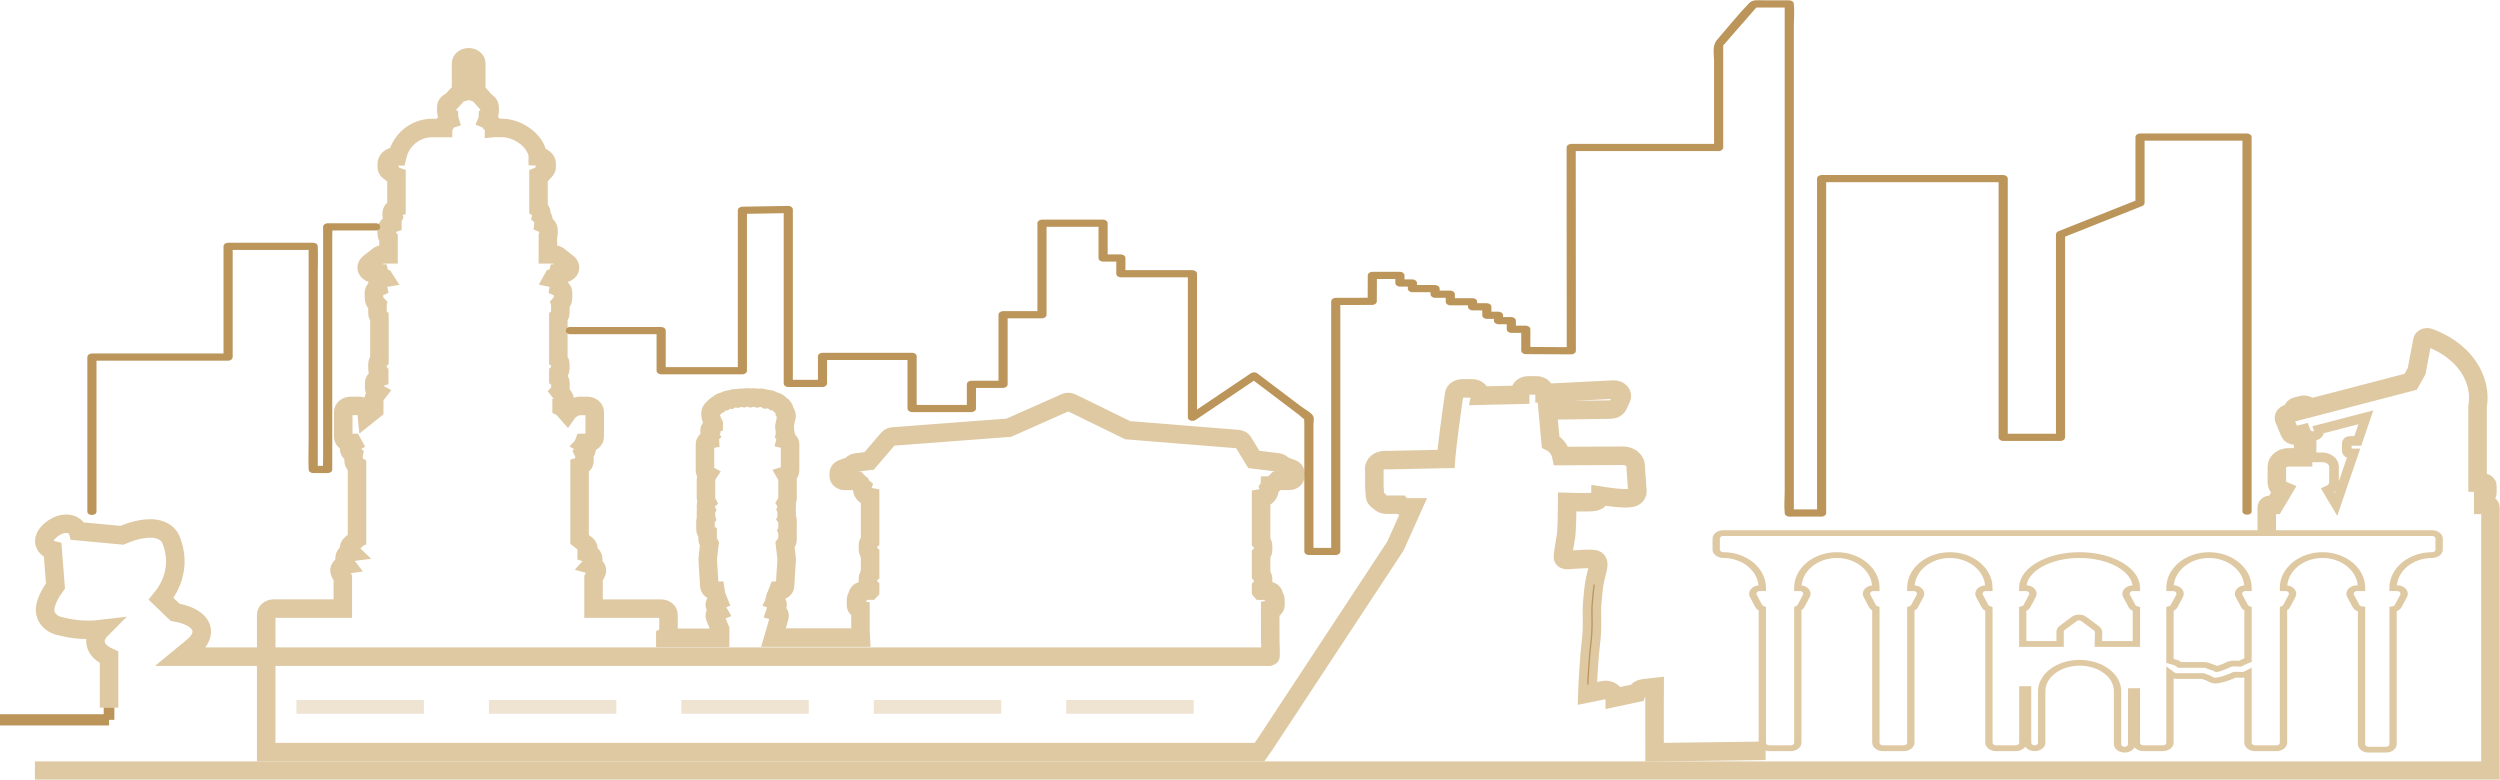 <?xml version="1.0" encoding="utf-8"?>
<svg viewBox="17.493 223.363 452.399 141.076" width="452.399" height="141.076" xmlns="http://www.w3.org/2000/svg">
  <line class="st5" x1="37.224" y1="353.626" x2="17.475" y2="353.626" style="fill: none; stroke: rgb(188, 149, 91); stroke-miterlimit: 10; stroke-width: 2.036px;" transform="matrix(1, 0, 0, 1, 2.842170943040401e-14, 0)"/>
  <path class="st6" d="M 427.683 319.971 L 427.683 316.834 L 427.683 315.181 C 427.683 314.928 427.948 314.719 428.269 314.719 L 429.092 314.719 L 430.632 312.126 C 429.963 311.842 429.508 311.279 429.508 310.639 L 429.508 307.817 C 429.508 306.883 430.466 306.127 431.649 306.127 L 434.258 306.127 L 434.258 302.181 C 434.187 302.106 434.127 302.022 434.088 301.931 L 434.072 301.888 L 433.09 302.141 C 432.991 302.169 432.888 302.181 432.785 302.181 C 432.362 302.181 431.986 301.966 431.855 301.65 L 430.838 299.226 C 430.668 298.823 430.949 298.382 431.459 298.248 L 432.437 297.995 L 432.421 297.948 C 432.33 297.735 432.354 297.507 432.477 297.31 C 432.599 297.114 432.821 296.964 433.09 296.895 L 434.103 296.632 C 434.21 296.604 434.321 296.589 434.436 296.589 C 434.891 296.589 435.299 296.82 435.437 297.164 L 435.457 297.21 L 453.729 292.449 L 454.802 290.528 L 455.859 284.951 C 455.918 284.635 456.271 284.395 456.674 284.395 C 456.789 284.395 456.9 284.413 457.007 284.451 C 457.553 284.645 458.084 284.86 458.594 285.104 C 461.706 286.575 464.049 288.884 465.193 291.609 C 465.917 293.336 466.135 295.12 465.834 296.904 L 465.834 310.698 L 466.867 310.698 C 467.275 310.698 467.608 310.957 467.608 311.282 L 467.608 312.573 C 467.608 312.826 467.342 313.035 467.022 313.035 L 466.855 313.035 L 466.855 314.722 L 467.58 314.722 C 467.9 314.722 468.166 314.932 468.166 315.185 L 468.166 351.42 L 468.166 362.824 L 23.809 362.824" style="fill: none; stroke: rgb(222, 201, 163); stroke-miterlimit: 10; stroke-width: 3.35px;" transform="matrix(1, 0, 0, 1, 2.842170943040401e-14, 0)"/>
  <path class="st6" d="M 336.987 359.222 L 316.918 359.484 L 316.918 358.628 L 316.902 357.044 L 316.902 350.952 C 316.906 349.867 316.914 348.783 316.918 347.699 C 316.273 347.777 315.628 347.846 314.971 347.915 C 314.943 347.918 314.907 347.921 314.876 347.924 C 314.282 347.984 313.815 348.318 313.66 348.755 L 309.698 349.602 L 309.698 349.593 C 309.698 348.699 308.851 348.218 308.047 348.218 C 307.869 348.218 307.691 348.237 307.517 348.283 L 304.742 348.843 C 304.762 348.29 304.782 347.759 304.809 347.243 C 304.916 344.953 305.059 343.019 305.185 341.516 C 305.34 339.757 305.447 339.417 305.526 338.039 C 305.7 335.052 305.423 334.587 305.657 332.059 C 305.779 330.75 305.854 329.906 305.973 329.138 C 306.021 328.819 306.08 328.519 306.147 328.197 C 306.571 326.251 307.066 325.214 306.373 324.704 C 306.04 324.461 305.273 324.483 303.753 324.542 C 301.492 324.632 300.871 324.864 300.479 324.529 C 300.241 324.326 300.273 324.086 300.534 322.47 C 300.744 321.155 300.827 320.711 300.879 320.327 C 300.918 320.055 300.986 319.571 301.045 317.503 C 301.069 316.647 301.092 315.528 301.1 314.207 C 302.379 314.247 303.511 314.254 304.449 314.247 C 305.66 314.238 306.393 314.204 306.804 313.788 C 307.042 313.551 307.097 313.269 307.101 313.06 C 307.469 313.119 310.787 313.672 312.358 313.497 C 312.968 313.429 313.249 313.26 313.403 313.129 C 313.672 312.901 313.815 312.595 313.795 312.279 L 313.771 311.948 C 313.676 310.614 313.589 309.28 313.49 307.949 C 313.589 306.546 312.334 305.918 311.46 305.843 C 311.404 305.837 311.349 305.834 311.297 305.834 C 311.293 305.834 311.293 305.834 300.024 305.89 C 299.853 305.084 299.378 303.99 298.092 303.343 L 297.573 297.639 L 308.942 297.479 C 309.552 297.47 310.078 297.176 310.288 296.726 L 310.901 295.417 C 311.072 295.048 311 294.642 310.704 294.327 C 310.43 294.036 309.991 293.861 309.528 293.861 C 309.5 293.861 309.468 293.861 309.437 293.864 L 297.003 294.483 L 297.003 294.258 C 297.003 293.624 296.346 293.105 295.543 293.105 L 294.042 293.105 C 293.239 293.105 292.582 293.624 292.582 294.258 L 292.582 294.805 L 285.346 294.97 C 285.405 294.652 285.298 294.333 285.041 294.08 C 284.76 293.805 284.348 293.646 283.901 293.646 L 282.096 293.646 C 281.348 293.646 280.726 294.086 280.643 294.667 C 280.643 294.667 280.453 295.995 280.2 297.795 L 280.144 298.213 C 280.077 298.698 280.006 299.213 279.939 299.738 L 279.796 300.813 C 279.658 301.869 279.523 302.934 279.416 303.896 L 279.369 304.3 C 279.297 304.965 279.23 305.565 279.19 306.062 C 279.179 306.19 279.167 306.305 279.159 306.415 L 277.837 306.44 C 277.647 306.443 277.453 306.446 277.247 306.449 L 276.277 306.471 C 276.075 306.474 275.865 306.477 275.715 306.483 L 274.892 306.496 L 271.535 306.568 C 271.175 306.577 270.818 306.583 270.438 306.587 L 270.221 306.593 C 269.884 306.599 269.548 306.605 269.184 306.612 L 268.503 306.627 L 268.396 306.624 C 268.333 306.621 268.265 306.618 268.202 306.618 C 268.083 306.618 267.96 306.624 267.846 306.64 C 267.406 306.686 267.018 306.843 266.71 307.086 C 266.341 307.386 266.147 307.802 266.159 308.236 C 266.159 308.336 266.171 308.436 266.187 308.555 C 266.187 308.57 266.191 308.586 266.191 308.614 C 266.191 308.68 266.191 308.742 266.191 308.814 L 266.191 311.304 C 266.195 311.439 266.231 312.113 266.306 313.123 C 266.33 313.426 266.508 313.719 266.797 313.922 C 266.88 313.979 266.967 314.029 267.07 314.069 C 267.315 314.447 267.814 314.694 268.364 314.694 L 270.917 314.694 C 271.187 314.991 271.626 315.178 272.109 315.178 L 273.146 315.178 L 270.007 322.18 L 250.773 351.402 L 246.399 358.05 L 245.409 359.468 L 242.951 359.468 L 65.665 359.468 L 65.665 351.402 L 65.665 342.191 L 65.665 335.443 L 65.665 334.583 C 65.665 333.98 66.283 333.496 67.043 333.496 L 79.528 333.496 L 79.528 327.935 L 79.033 327.029 C 78.855 326.688 78.894 326.304 79.151 326.001 C 79.357 325.751 79.686 325.585 80.054 325.532 C 79.923 325.364 79.844 325.17 79.844 324.967 L 79.844 324.336 C 79.844 323.83 80.292 323.386 80.921 323.273 L 80.992 323.264 C 80.905 323.18 80.834 323.092 80.782 322.995 C 80.561 322.595 80.66 322.136 81.032 321.817 L 82.069 320.94 C 82.077 320.93 82.085 320.924 82.097 320.918 L 82.097 310.932 L 82.097 307.674 C 81.728 307.477 81.479 307.149 81.479 306.771 L 81.479 306.624 L 81.479 305.799 C 81.479 305.752 81.491 305.705 81.499 305.662 L 81.19 305.418 L 81.067 305.321 C 80.672 305.009 80.557 304.543 80.77 304.134 C 80.869 303.956 81.02 303.803 81.206 303.687 C 81.17 303.634 81.139 303.575 81.115 303.512 L 80.984 303.512 C 80.22 303.512 79.607 303.025 79.607 302.425 L 79.607 301.528 L 79.607 301.11 L 79.607 299.804 L 79.607 297.898 C 79.607 297.301 80.22 296.814 80.984 296.814 L 82.437 296.814 C 83.193 296.814 83.815 297.301 83.815 297.898 C 83.834 298.132 83.85 298.363 83.874 298.598 C 84.139 298.385 84.404 298.179 84.673 297.967 C 84.852 297.823 85.034 297.682 85.212 297.535 L 85.212 296.139 C 85.03 295.817 85.057 295.445 85.295 295.142 L 85.794 294.486 C 85.441 294.289 85.212 293.967 85.212 293.602 L 85.212 292.671 C 85.212 292.202 85.584 291.809 86.11 291.655 L 86.11 290.806 C 85.916 290.618 85.798 290.384 85.798 290.121 L 85.798 289.228 C 85.798 288.947 85.936 288.694 86.154 288.5 L 86.154 280.774 C 85.936 280.577 85.798 280.324 85.798 280.042 L 85.798 279.305 L 85.798 278.562 C 85.798 278.54 85.802 278.524 85.806 278.502 L 85.449 278.112 C 85.295 277.937 85.208 277.721 85.196 277.505 C 85.172 277.421 85.16 277.334 85.16 277.243 L 85.16 276.321 C 85.16 275.912 85.449 275.559 85.877 275.372 C 85.873 275.353 85.865 275.334 85.861 275.312 L 85.806 274.865 C 85.766 274.556 85.893 274.25 86.154 274.025 C 86.348 273.853 86.609 273.738 86.89 273.691 C 86.866 273.656 86.839 273.619 86.823 273.581 C 86.49 273.431 86.249 273.172 86.166 272.869 L 85.228 272.869 C 84.666 272.869 84.167 272.603 83.953 272.194 C 83.949 272.188 83.945 272.179 83.941 272.172 C 83.743 271.776 83.866 271.313 84.25 271.007 L 84.67 270.676 L 85.893 269.713 C 86.154 269.507 86.498 269.392 86.866 269.392 L 87.797 269.392 L 87.797 266.445 C 87.591 266.221 87.464 265.946 87.464 265.649 L 87.464 265.03 C 87.464 264.474 87.888 263.996 88.497 263.787 C 88.497 263.771 88.489 263.755 88.489 263.74 L 88.489 263.243 C 88.489 263.109 88.525 262.981 88.584 262.859 C 88.45 262.687 88.371 262.484 88.371 262.265 L 88.371 261.99 C 88.371 261.518 88.727 261.115 89.238 260.928 L 89.238 255.317 C 88.834 255.185 88.513 254.936 88.339 254.62 C 87.824 254.429 87.468 254.023 87.468 253.548 C 87.468 253.458 87.484 253.37 87.504 253.283 C 87.484 253.192 87.468 253.095 87.468 252.998 C 87.468 252.258 88.232 251.652 89.174 251.652 L 89.392 251.652 C 89.404 251.605 89.412 251.561 89.42 251.524 L 89.435 251.468 C 89.99 249.002 92.341 246.522 95.769 246.522 C 96.414 246.522 97.051 246.522 97.693 246.522 C 97.697 246.291 97.792 246.081 97.942 245.906 C 97.982 245.491 98.314 245.138 98.781 244.981 C 98.75 244.888 98.73 244.791 98.73 244.694 L 98.73 244.394 C 98.441 244.194 98.255 243.91 98.255 243.582 L 98.255 242.738 C 98.255 242.273 98.619 241.879 99.138 241.723 L 100.246 240.517 C 100.416 240.326 100.658 240.198 100.923 240.126 L 100.923 234.824 C 100.923 234.225 101.54 233.734 102.304 233.734 C 103.064 233.734 103.682 234.225 103.682 234.824 L 103.682 240.151 C 103.923 240.233 104.133 240.358 104.287 240.526 L 105.392 241.788 C 105.811 241.976 106.096 242.326 106.096 242.735 L 106.096 243.579 C 106.096 243.832 105.982 244.066 105.8 244.247 L 105.8 244.691 C 105.8 244.807 105.768 244.919 105.724 245.025 C 106.065 245.169 106.322 245.419 106.413 245.722 C 106.69 245.919 106.872 246.203 106.872 246.522 C 106.908 246.519 106.936 246.519 106.975 246.519 C 107.264 246.509 107.549 246.5 107.834 246.5 C 108.353 246.5 108.792 246.525 109.196 246.587 C 109.255 246.597 109.319 246.606 109.378 246.619 C 109.394 246.622 109.449 246.628 109.465 246.631 C 110.601 246.847 111.71 247.356 112.675 248.112 C 112.988 248.356 113.265 248.615 113.503 248.881 C 113.926 249.343 114.267 249.862 114.5 250.405 C 114.666 250.783 114.813 251.196 114.813 251.661 C 115.711 251.696 116.424 252.283 116.424 252.998 C 116.424 253.098 116.412 253.195 116.388 253.283 C 116.408 253.37 116.424 253.458 116.424 253.548 C 116.424 253.942 116.179 254.292 115.803 254.507 C 115.656 254.848 115.343 255.126 114.94 255.279 L 114.94 261.084 C 115.268 261.3 115.478 261.622 115.478 261.984 L 115.478 262.259 C 115.478 262.328 115.47 262.39 115.454 262.456 C 115.7 262.662 115.85 262.937 115.85 263.237 L 115.85 263.734 C 115.85 263.768 115.842 263.799 115.838 263.834 C 116.377 264.062 116.749 264.508 116.749 265.027 L 116.749 265.646 C 116.749 265.811 116.709 265.974 116.634 266.124 L 116.634 269.389 L 117.623 269.389 C 117.988 269.389 118.34 269.504 118.597 269.71 L 120.236 271.004 C 120.632 271.316 120.747 271.785 120.537 272.191 C 120.323 272.597 119.82 272.866 119.262 272.866 L 118.439 272.866 C 118.344 273.21 118.047 273.494 117.651 273.631 C 117.639 273.656 117.623 273.675 117.608 273.7 C 118.197 273.825 118.637 274.241 118.637 274.75 L 118.637 275.272 C 118.637 275.297 118.633 275.325 118.629 275.35 C 119.076 275.531 119.381 275.893 119.381 276.318 L 119.381 277.24 C 119.381 277.327 119.377 277.409 119.353 277.49 C 119.345 277.702 119.262 277.909 119.108 278.096 L 118.862 278.368 C 118.878 278.427 118.89 278.493 118.89 278.562 L 118.89 279.305 L 118.89 280.042 C 118.89 280.324 118.748 280.577 118.53 280.774 L 118.53 288.5 C 118.748 288.694 118.89 288.947 118.89 289.228 L 118.89 290.121 C 118.89 290.403 118.748 290.656 118.53 290.846 L 118.53 291.921 C 118.767 292.118 118.91 292.38 118.91 292.671 L 118.91 293.602 C 118.91 293.799 118.843 293.98 118.72 294.139 L 119.492 295.142 C 119.749 295.483 119.753 295.898 119.508 296.239 C 119.409 296.379 119.278 296.492 119.116 296.582 L 119.116 297.061 C 119.223 297.117 119.31 297.185 119.389 297.27 C 119.638 297.551 119.88 297.838 120.129 298.12 C 120.291 297.888 120.644 297.46 121.309 297.135 C 121.677 296.957 122.025 296.867 122.286 296.817 L 123.735 296.817 C 124.495 296.817 125.113 297.304 125.113 297.901 L 125.113 301.531 L 125.113 302.428 C 125.113 303.028 124.495 303.515 123.735 303.515 L 123.185 303.515 C 123.161 303.581 123.134 303.64 123.09 303.693 C 123.288 303.809 123.454 303.965 123.553 304.159 C 123.763 304.562 123.652 305.031 123.256 305.343 L 123.157 305.418 C 123.213 305.537 123.252 305.668 123.252 305.802 L 123.252 306.774 C 123.252 307.236 122.888 307.624 122.377 307.783 L 122.377 320.971 L 123.569 321.911 C 123.965 322.224 124.08 322.689 123.87 323.095 C 123.814 323.198 123.743 323.292 123.66 323.373 L 123.66 323.392 L 123.973 323.492 C 124.491 323.658 124.832 324.058 124.832 324.501 L 124.832 324.942 C 124.832 325.173 124.729 325.395 124.57 325.57 C 124.859 325.648 125.117 325.795 125.287 326.004 C 125.544 326.307 125.588 326.695 125.406 327.032 L 124.899 327.966 L 124.899 333.502 L 137.087 333.502 C 137.847 333.502 138.465 333.987 138.465 334.59 L 138.465 337.686 C 138.465 338.051 138.239 338.373 137.891 338.57 L 137.891 338.776 L 147.806 338.776 L 147.806 337.236 L 146.888 335.061 C 146.769 334.796 146.829 334.499 147.035 334.277 C 147.141 334.165 147.276 334.074 147.426 334.015 L 146.932 333.152 C 146.773 332.884 146.805 332.568 147.011 332.321 C 147.122 332.184 147.288 332.078 147.47 332.009 L 147.102 331.084 C 147.098 331.069 147.098 331.053 147.094 331.044 C 147.082 331.006 147.07 330.965 147.066 330.931 C 147.062 330.928 147.058 330.894 147.058 330.894 C 147.058 330.89 147.058 330.884 147.058 330.881 L 146.963 330.256 C 146.369 330.256 145.887 329.891 145.855 329.428 L 145.558 324.576 C 145.554 324.539 145.558 324.495 145.562 324.458 L 145.859 321.855 C 145.863 321.836 145.871 321.817 145.875 321.799 L 145.625 321.305 C 145.578 321.202 145.55 321.093 145.55 320.983 L 145.55 319.871 C 145.309 319.712 145.158 319.471 145.158 319.206 L 145.158 317.628 C 145.158 317.478 145.202 317.343 145.285 317.222 C 145.257 317.14 145.245 317.059 145.245 316.975 L 145.245 315.963 C 145.245 315.85 145.269 315.744 145.313 315.647 C 145.265 315.547 145.245 315.441 145.245 315.335 L 145.245 314.766 C 145.245 314.585 145.309 314.416 145.435 314.275 C 145.309 314.029 145.245 313.766 145.245 313.488 L 145.245 310.229 C 145.245 309.88 145.352 309.548 145.538 309.261 C 145.253 309.105 145.067 308.845 145.067 308.545 L 145.067 303.725 C 145.067 303.315 145.427 302.972 145.91 302.878 C 145.898 302.725 145.93 302.566 146.025 302.425 C 145.855 302.181 145.847 301.9 145.989 301.65 C 145.843 301.394 145.851 301.103 146.033 300.86 L 146.302 300.494 C 146.389 300.375 146.508 300.282 146.647 300.21 L 146.647 300.113 C 145.681 298.248 146.164 297.66 146.326 297.464 C 146.421 297.351 146.532 297.257 146.658 297.182 C 146.829 296.901 147.11 296.679 147.454 296.561 C 147.502 296.492 147.565 296.429 147.632 296.364 C 147.89 296.139 148.23 296.004 148.614 295.983 C 148.871 295.786 149.216 295.655 149.651 295.655 C 149.671 295.655 149.687 295.655 149.706 295.658 C 149.948 295.523 150.245 295.433 150.593 295.433 C 150.696 295.433 150.807 295.442 150.934 295.461 C 151.135 295.383 151.373 295.336 151.638 295.336 C 151.789 295.336 151.935 295.348 152.085 295.383 C 152.268 295.317 152.481 295.283 152.703 295.283 C 152.881 295.283 153.099 295.305 153.32 295.383 C 153.491 295.333 153.677 295.298 153.887 295.298 C 154.049 295.298 154.282 295.32 154.528 295.411 C 154.69 295.367 154.872 295.336 155.078 295.336 C 155.363 295.336 155.727 295.392 156.103 295.605 C 156.194 295.595 156.281 295.592 156.372 295.592 C 156.756 295.592 157.184 295.701 157.512 295.973 C 157.952 296.011 158.419 296.211 158.692 296.639 C 158.831 296.704 158.957 296.786 159.068 296.886 C 159.329 297.123 159.472 297.442 159.488 297.842 C 159.535 297.888 159.583 297.935 159.622 297.988 C 159.773 298.176 159.971 298.563 159.721 299.101 L 159.452 300.432 L 159.452 300.66 C 159.5 300.763 159.535 300.869 159.535 300.975 L 159.535 301.597 C 159.701 301.825 159.717 302.1 159.595 302.341 C 159.701 302.512 159.733 302.706 159.686 302.894 C 160.137 303.003 160.465 303.328 160.465 303.722 L 160.465 308.542 C 160.465 308.908 160.173 309.223 159.765 309.352 C 159.919 309.62 160.006 309.917 160.006 310.226 L 160.006 313.485 C 160.006 313.813 159.911 314.116 159.745 314.391 C 159.812 314.503 159.856 314.632 159.856 314.763 L 159.856 315.278 C 159.856 315.391 159.828 315.5 159.781 315.6 C 159.82 315.697 159.844 315.797 159.844 315.897 L 159.844 316.731 C 159.844 316.809 159.828 316.89 159.804 316.965 C 159.935 317.109 160.006 317.284 160.006 317.472 L 160.006 319.049 C 160.006 319.165 159.979 319.277 159.931 319.377 C 159.979 319.481 160.006 319.593 160.006 319.705 L 160.006 321.08 C 160.006 321.239 159.951 321.399 159.844 321.536 L 159.551 321.914 L 159.844 324.458 C 159.852 324.495 159.852 324.539 159.848 324.576 L 159.547 329.428 C 159.519 329.891 159.036 330.256 158.447 330.256 L 158.284 330.256 L 158.011 330.972 C 158.007 330.997 157.995 331.025 157.987 331.053 C 157.984 331.065 157.984 331.075 157.98 331.087 L 157.972 331.1 C 157.972 331.103 157.611 332.021 157.611 332.021 C 157.754 332.078 157.885 332.159 157.98 332.265 C 158.189 332.481 158.261 332.759 158.17 333.021 L 157.841 333.974 C 158.027 334.027 158.201 334.118 158.328 334.24 C 158.538 334.446 158.613 334.715 158.542 334.974 L 157.904 337.239 L 157.465 338.739 L 173.267 338.739 L 173.204 337.42 L 173.204 333.715 C 172.737 333.615 172.392 333.281 172.392 332.881 L 172.392 331.865 C 172.392 331.64 172.507 331.44 172.681 331.284 L 172.681 331.112 C 172.681 330.634 173.172 330.244 173.782 330.244 L 174.842 330.244 C 174.874 330.203 174.906 330.166 174.949 330.128 L 174.949 329.675 C 174.704 329.469 174.553 329.197 174.553 328.897 L 174.553 328.038 C 174.553 327.738 174.704 327.463 174.949 327.26 L 174.949 323.617 C 174.704 323.411 174.553 323.139 174.553 322.839 L 174.553 321.98 C 174.553 321.68 174.704 321.405 174.949 321.202 L 174.949 313.31 C 174.846 313.291 174.751 313.269 174.656 313.235 C 174.462 313.163 174.284 313.069 174.122 312.948 C 173.809 312.707 173.603 312.401 173.536 312.07 C 173.532 312.054 173.528 312.035 173.528 312.02 C 173.504 311.882 173.504 311.745 173.528 311.61 C 173.528 311.601 173.532 311.592 173.532 311.582 C 173.544 311.535 173.56 311.485 173.572 311.442 C 173.56 311.432 173.54 311.426 173.528 311.417 C 173.52 311.417 173.512 311.41 173.504 311.407 C 173.322 311.279 173.2 311.111 173.152 310.923 C 173.144 310.917 173.132 310.911 173.124 310.904 L 172.606 310.386 L 170.369 310.386 C 169.76 310.386 169.269 309.998 169.269 309.517 L 169.269 308.983 C 169.269 308.642 169.522 308.336 169.914 308.196 L 170.318 308.052 L 171.545 307.608 C 171.684 307.324 172.008 307.105 172.412 307.055 L 174.767 306.771 L 175.195 306.274 L 178.239 302.728 C 178.421 302.512 178.718 302.375 179.046 302.35 L 179.648 302.306 L 200.05 300.763 L 205.591 298.301 L 208.121 297.176 L 209.692 296.479 L 210.274 296.22 C 210.441 296.145 210.627 296.111 210.813 296.111 C 211.011 296.111 211.216 296.151 211.391 296.239 L 215.147 298.076 L 221.56 301.21 L 241.554 302.822 C 241.934 302.853 242.27 303.04 242.437 303.312 L 244.38 306.505 L 248.758 307.036 C 249.162 307.083 249.483 307.302 249.621 307.589 L 251.26 308.177 C 251.656 308.317 251.905 308.627 251.905 308.964 L 251.905 309.498 C 251.905 309.98 251.41 310.367 250.801 310.367 L 248.564 310.367 L 248.042 310.886 C 247.844 311.082 247.551 311.198 247.238 311.207 C 247.23 311.342 247.187 311.467 247.107 311.582 C 247.143 311.67 247.163 311.745 247.179 311.829 C 247.21 311.97 247.21 312.142 247.171 312.307 C 247.107 312.629 246.902 312.935 246.601 313.173 C 246.431 313.298 246.252 313.394 246.055 313.46 C 245.94 313.497 245.825 313.532 245.702 313.551 L 245.702 321.349 C 245.92 321.549 246.058 321.808 246.058 322.096 L 246.058 322.945 C 246.058 323.23 245.92 323.489 245.702 323.692 L 245.702 327.335 C 245.92 327.541 246.058 327.797 246.058 328.082 L 246.058 328.932 C 246.058 329.219 245.92 329.475 245.702 329.681 L 245.702 330.15 C 245.734 330.178 245.766 330.216 245.793 330.256 L 246.913 330.256 C 247.523 330.256 248.018 330.641 248.018 331.122 L 248.018 331.29 C 248.188 331.443 248.299 331.643 248.299 331.868 L 248.299 332.871 C 248.299 333.312 247.887 333.671 247.353 333.73 L 247.353 335.839 C 247.353 335.924 247.357 338.229 247.357 338.258 C 247.357 338.261 247.361 338.701 247.361 338.701 C 247.361 339.36 247.361 339.485 247.361 339.501 C 247.361 340.313 247.487 342.179 247.361 342.191 C 247.361 342.191 247.361 342.191 247.333 342.191 C 247.286 342.191 247.23 342.191 247.183 342.191 C 247.092 342.191 247.005 342.191 246.91 342.191 C 246.779 342.191 246.644 342.191 246.514 342.191 C 246.347 342.191 246.173 342.191 246.007 342.191 C 245.797 342.191 245.583 342.191 245.374 342.191 C 245.124 342.191 244.883 342.191 244.633 342.191 C 244.348 342.191 244.059 342.191 243.778 342.191 C 243.454 342.191 243.133 342.191 242.813 342.191 C 242.46 342.191 242.096 342.191 241.74 342.191 C 241.348 342.191 240.956 342.191 240.564 342.191 C 240.137 342.191 239.713 342.191 239.286 342.191 C 238.822 342.191 238.363 342.191 237.904 342.191 C 237.413 342.191 236.922 342.191 236.428 342.191 C 235.905 342.191 235.379 342.191 234.852 342.191 C 234.298 342.191 233.744 342.191 233.19 342.191 C 232.6 342.191 232.014 342.191 231.432 342.191 C 230.819 342.191 230.205 342.191 229.587 342.191 C 228.946 342.191 228.305 342.191 227.66 342.191 C 226.987 342.191 226.318 342.191 225.645 342.191 C 224.944 342.191 224.248 342.191 223.547 342.191 C 222.823 342.191 222.098 342.191 221.374 342.191 C 220.626 342.191 219.873 342.191 219.121 342.191 C 218.346 342.191 217.574 342.191 216.794 342.191 C 215.998 342.191 215.203 342.191 214.403 342.191 C 213.58 342.191 212.756 342.191 211.933 342.191 C 211.09 342.191 210.247 342.191 209.399 342.191 C 208.533 342.191 207.67 342.191 206.803 342.191 C 205.912 342.191 205.029 342.191 204.143 342.191 C 203.236 342.191 202.326 342.191 201.419 342.191 C 200.493 342.191 199.567 342.191 198.64 342.191 C 197.694 342.191 196.752 342.191 195.81 342.191 C 194.848 342.191 193.886 342.191 192.921 342.191 C 191.943 342.191 190.961 342.191 189.983 342.191 C 188.99 342.191 187.992 342.191 186.999 342.191 C 185.985 342.191 184.976 342.191 183.967 342.191 C 182.937 342.191 181.916 342.191 180.887 342.191 C 179.85 342.191 178.813 342.191 177.772 342.191 C 176.719 342.191 175.67 342.191 174.621 342.191 C 173.556 342.191 172.491 342.191 171.426 342.191 C 170.354 342.191 169.277 342.191 168.2 342.191 C 167.116 342.191 166.031 342.191 164.942 342.191 C 163.85 342.191 162.749 342.191 161.657 342.191 C 160.556 342.191 159.448 342.191 158.348 342.191 C 157.235 342.191 156.123 342.191 155.007 342.191 C 153.887 342.191 152.766 342.191 151.642 342.191 C 150.518 342.191 149.386 342.191 148.262 342.191 C 147.133 342.191 145.997 342.191 144.865 342.191 C 143.729 342.191 142.585 342.191 141.449 342.191 C 140.313 342.191 139.165 342.191 138.025 342.191 C 136.885 342.191 135.733 342.191 134.589 342.191 C 133.445 342.191 132.293 342.191 131.145 342.191 C 130.001 342.191 128.846 342.191 127.698 342.191 C 126.55 342.191 125.394 342.191 124.246 342.191 C 123.094 342.191 121.942 342.191 120.794 342.191 C 119.642 342.191 118.49 342.191 117.338 342.191 C 116.19 342.191 115.039 342.191 113.891 342.191 C 112.747 342.191 111.595 342.191 110.447 342.191 C 109.307 342.191 108.155 342.191 107.011 342.191 C 105.875 342.191 104.731 342.191 103.591 342.191 C 102.455 342.191 101.311 342.191 100.179 342.191 C 99.047 342.191 97.914 342.191 96.782 342.191 C 95.658 342.191 94.526 342.191 93.402 342.191 C 92.286 342.191 91.165 342.191 90.045 342.191 C 88.933 342.191 87.82 342.191 86.704 342.191 C 85.604 342.191 84.499 342.191 83.395 342.191 C 82.302 342.191 81.206 342.191 80.113 342.191 C 79.029 342.191 77.944 342.191 76.86 342.191 C 75.783 342.191 74.714 342.191 73.637 342.191 C 72.577 342.191 71.512 342.191 70.451 342.191 C 69.398 342.191 68.349 342.191 67.3 342.191 C 66.754 342.191 66.211 342.191 65.665 342.191 C 65.17 342.191 64.679 342.191 64.185 342.191 C 63.159 342.191 62.138 342.191 61.113 342.191 C 60.107 342.191 59.098 342.191 58.089 342.191 C 57.428 342.191 56.763 342.191 56.102 342.191 C 55.769 342.191 55.441 342.191 55.108 342.191 C 54.134 342.191 53.153 342.191 52.175 342.191 C 51.949 342.191 51.72 342.191 51.494 342.191 C 51.494 342.191 50.849 342.191 50.204 342.191 C 51.328 341.263 52.456 340.338 52.456 340.338 C 53.117 339.795 53.829 338.995 53.976 338.011 C 54.095 337.217 53.814 336.464 53.157 335.839 C 52.123 334.849 50.544 334.415 49.182 334.165 L 46.645 331.731 C 47.338 330.894 47.9 330 48.311 329.075 C 48.375 328.944 48.43 328.81 48.478 328.691 C 48.585 328.432 48.672 328.182 48.751 327.929 C 49.459 325.704 49.368 323.377 48.493 321.193 C 48.493 321.186 48.49 321.18 48.49 321.171 C 48.323 320.715 48.054 320.315 47.702 319.996 C 47.555 319.859 47.385 319.727 47.183 319.602 C 46.51 319.196 45.663 318.987 44.67 318.987 C 44.397 318.987 44.108 319.002 43.815 319.034 C 42.726 319.149 41.626 319.421 40.466 319.865 C 40.137 319.987 39.832 320.115 39.571 320.227 L 36.563 319.949 L 35.201 319.821 L 31.591 319.487 C 31.484 319.081 31.207 318.724 30.795 318.478 C 30.427 318.259 29.972 318.14 29.485 318.14 C 29.354 318.14 29.22 318.15 29.089 318.165 C 28.602 318.221 28.143 318.371 27.644 318.634 C 27.003 318.974 26.441 319.431 26.025 319.959 C 25.966 320.04 25.911 320.112 25.855 320.199 C 25.796 320.296 25.744 320.38 25.693 320.483 C 25.634 320.615 25.582 320.746 25.562 320.849 C 25.519 321.008 25.499 321.171 25.507 321.327 C 25.511 321.471 25.535 321.611 25.594 321.793 C 25.685 322.046 25.835 322.271 26.045 322.455 C 26.109 322.52 26.176 322.564 26.231 322.595 C 26.469 322.752 26.734 322.867 27.027 322.936 L 27.534 329.397 C 27.067 330.019 26.698 330.606 26.413 331.187 C 25.911 332.206 24.866 334.33 26.683 335.877 C 27.181 336.308 27.819 336.595 28.587 336.727 C 30.17 337.136 31.821 337.342 33.491 337.342 C 34.279 337.342 35.07 337.298 35.846 337.205 C 35.625 337.427 35.423 337.667 35.245 337.939 C 34.663 338.826 34.615 339.776 35.106 340.607 C 35.565 341.394 36.4 341.935 37.232 342.307 C 37.232 345.344 37.232 348.38 37.232 351.417" style="fill: none; stroke: rgb(222, 201, 163); stroke-miterlimit: 10; stroke-width: 3.35px;" transform="matrix(1, 0, 0, 1, 2.842170943040401e-14, 0)"/>
  <g transform="matrix(0.396, 0, 0, 0.312, -0.642, 217.438)" style="">
    <g>
      <path class="st7" d="M306.4,212.82c13.84,0,27.68,0,41.52,0c-0.7-0.7-1.4-1.4-2.09-2.09c0,7.76,0,15.52,0,23.28 c0,1.13,0.96,2.09,2.09,2.09c12.37,0,24.75,0,37.12,0c1.13,0,2.09-0.96,2.09-2.09c0-31.02,0-62.04,0-93.06 c-0.7,0.7-1.4,1.4-2.09,2.09c6.99-0.15,13.98-0.29,20.97-0.44c-0.7-0.7-1.4-1.4-2.09-2.09c0,29.38,0,58.75,0,88.13 c0,4.24,0,8.49,0,12.73c0,1.13,0.96,2.09,2.09,2.09c5.21,0,10.43,0,15.64,0c1.13,0,2.09-0.96,2.09-2.09c0-5.23,0-10.46,0-15.69 c-0.7,0.7-1.4,1.4-2.09,2.09c13.65,0,27.29,0,40.94,0c-0.7-0.7-1.4-1.4-2.09-2.09c0,10.08,0,20.16,0,30.24 c0,1.13,0.96,2.09,2.09,2.09c9.04,0,18.07,0,27.11,0c1.13,0,2.09-0.96,2.09-2.09c0-4.68,0-9.35,0-14.03 c-0.7,0.7-1.4,1.4-2.09,2.09c4.82,0,9.65,0,14.47,0c1.13,0,2.09-0.96,2.09-2.09c0-13.45,0-26.91,0-40.36 c-0.7,0.7-1.4,1.4-2.09,2.09c5.93,0,11.86,0,17.78,0c1.13,0,2.09-0.96,2.09-2.09c0-17.69,0-35.38,0-53.08 c-0.7,0.7-1.4,1.4-2.09,2.09c9.31,0,18.62,0,27.92,0c-0.7-0.7-1.4-1.4-2.09-2.09c0,6.73,0,13.46,0,20.19 c0,1.13,0.96,2.09,2.09,2.09c2.71,0,5.41,0,8.12,0c-0.7-0.7-1.4-1.4-2.09-2.09c0,3.04,0,6.09,0,9.13c0,1.13,0.96,2.09,2.09,2.09 c10.9,0,21.8,0,32.71,0c-0.7-0.7-1.4-1.4-2.09-2.09c0,24.33,0,48.67,0,73c0,3.43,0,6.85,0,10.28c0,1.92,2.24,2.62,3.57,1.48 c9.38-8.02,18.76-16.04,28.14-24.06c-0.99,0-1.97,0-2.96,0c5.69,5.46,11.39,10.93,17.08,16.39c1.65,1.59,3.31,3.17,4.96,4.76 c0.57,0.55,1.98,2.5,2.8,2.68c0.61,0.14,0.01-1.81-0.37-0.77c-0.24,0.64,0,1.84,0,2.5c0,18.66,0,37.31,0,55.97 c0,6.27,0,12.55,0,18.82c0,1.13,0.96,2.09,2.09,2.09c4.09,0,8.18,0,12.27,0c1.13,0,2.09-0.96,2.09-2.09c0-16.38,0-32.76,0-49.14 c0-25.96,0-51.93,0-77.89c0-5.99,0-11.99,0-17.98c-0.7,0.7-1.4,1.4-2.09,2.09c5.56-0.01,11.11-0.03,16.67-0.04 c1.13,0,2.09-0.96,2.09-2.09c0.02-5.02,0.03-10.04,0.05-15.06c-0.7,0.7-1.4,1.4-2.09,2.09c4.2,0,8.4,0,12.6,0 c-0.7-0.7-1.4-1.4-2.09-2.09c0,1.47,0,2.95,0,4.42c0,1.13,0.96,2.09,2.09,2.09c1.9,0,3.8,0,5.71,0c-0.7-0.7-1.4-1.4-2.09-2.09 c0,1.09,0,2.18,0,3.26c0,1.13,0.96,2.09,2.09,2.09c3.45,0,6.91,0,10.36,0c-0.7-0.7-1.4-1.4-2.09-2.09c0,1.08,0,2.16,0,3.23 c0,1.13,0.96,2.09,2.09,2.09c2.32,0,4.63,0,6.95,0c-0.7-0.7-1.4-1.4-2.09-2.09c0,1.46,0,2.93,0,4.39c0,1.13,0.96,2.09,2.09,2.09 c3.4,0,6.79,0,10.19,0c-0.7-0.7-1.4-1.4-2.09-2.09c0,0.97,0,1.95,0,2.92c0,1.13,0.96,2.09,2.09,2.09c2.17,0,4.34,0,6.51,0 c-0.7-0.7-1.4-1.4-2.09-2.09c0,1.64,0,3.27,0,4.91c0,1.13,0.96,2.09,2.09,2.09c1.77,0,3.54,0,5.32,0c-0.7-0.7-1.4-1.4-2.09-2.09 c0,1.05,0,2.09,0,3.14c0,1.13,0.96,2.09,2.09,2.09c1.95,0,3.91,0,5.86,0c-0.7-0.7-1.4-1.4-2.09-2.09c0,1.66,0,3.32,0,4.98 c0,1.13,0.96,2.09,2.09,2.09c2.21,0,4.41,0,6.62,0c-0.7-0.7-1.4-1.4-2.09-2.09c0,4.11,0,8.22,0,12.34c0,1.14,0.96,2.09,2.09,2.09 c6.93,0.04,13.87,0.09,20.8,0.13c1.13,0.01,2.09-0.97,2.09-2.09c-0.02-39.3-0.04-78.6-0.06-117.9c-0.7,0.7-1.4,1.4-2.09,2.09 c19.6,0,39.2,0,58.8,0c2.86,0,5.73,0,8.59,0c1.13,0,2.09-0.96,2.09-2.09c0-12.11,0-24.22,0-36.33c0-6.71,0-13.42,0-20.13 c0-0.78,0.08-1.6,0-2.38c-0.12-1.2,0.46-0.95-0.27,0.04c1.36-1.85,2.61-3.79,3.91-5.69c4.07-5.91,8.13-11.82,12.2-17.73 c-0.6,0.35-1.21,0.69-1.81,1.04c5.38,0,10.77,0,16.15,0c-0.7-0.7-1.4-1.4-2.09-2.09c0,9.78,0,19.57,0,29.35 c0,23.5,0,46.99,0,70.49c0,28.43,0,56.86,0,85.29c0,24.58,0,49.17,0,73.75c0,8.11,0,16.21,0,24.32c0,3.8-0.34,7.77,0,11.56 c0.02,0.17,0,0.34,0,0.51c0,1.13,0.96,2.09,2.09,2.09c4.93,0,9.85,0,14.78,0c1.13,0,2.09-0.96,2.09-2.09c0-21.9,0-43.81,0-65.71 c0-34.75,0-69.51,0-104.26c0-7.99,0-15.99,0-23.98c-0.7,0.7-1.4,1.4-2.09,2.09c24.21,0,48.42,0,72.62,0c3.45,0,6.9,0,10.35,0 c-0.7-0.7-1.4-1.4-2.09-2.09c0,16.85,0,33.71,0,50.56c0,27,0,54.01,0,81.01c0,6.17,0,12.33,0,18.5c0,1.13,0.96,2.09,2.09,2.09 c8.73,0,17.47,0,26.2,0c1.13,0,2.09-0.96,2.09-2.09c0-34.34,0-68.67,0-103.01c0-4.89,0-9.78,0-14.68 c-0.35,0.6-0.69,1.21-1.04,1.81c12.11-6.1,24.22-12.21,36.33-18.31c0.65-0.33,1.04-1.11,1.04-1.81c0-12.72,0-25.44,0-38.15 c-0.7,0.7-1.4,1.4-2.09,2.09c16.3,0,32.6,0,48.9,0c-0.7-0.7-1.4-1.4-2.09-2.09c0,56.29,0,112.58,0,168.86c0,16.05,0,32.09,0,48.14 c0,2.69,4.19,2.7,4.19,0c0-56.29,0-112.58,0-168.86c0-16.05,0-32.09,0-48.14c0-1.13-0.96-2.09-2.09-2.09c-16.3,0-32.6,0-48.9,0 c-1.13,0-2.09,0.96-2.09,2.09c0,12.72,0,25.44,0,38.15c0.35-0.6,0.69-1.21,1.04-1.81c-12.11,6.1-24.22,12.21-36.33,18.31 c-0.65,0.33-1.04,1.11-1.04,1.81c0,34.34,0,68.67,0,103.01c0,4.89,0,9.78,0,14.68c0.7-0.7,1.4-1.4,2.09-2.09 c-8.73,0-17.47,0-26.2,0c0.7,0.7,1.4,1.4,2.09,2.09c0-16.85,0-33.71,0-50.56c0-27,0-54.01,0-81.01c0-6.17,0-12.33,0-18.5 c0-1.13-0.96-2.09-2.09-2.09c-24.21,0-48.42,0-72.62,0c-3.45,0-6.9,0-10.35,0c-1.13,0-2.09,0.96-2.09,2.09c0,21.9,0,43.81,0,65.71 c0,34.75,0,69.51,0,104.26c0,7.99,0,15.99,0,23.98c0.7-0.7,1.4-1.4,2.09-2.09c-4.93,0-9.85,0-14.78,0c0.7,0.7,1.4,1.4,2.09,2.09 c0-9.78,0-19.57,0-29.35c0-23.5,0-46.99,0-70.49c0-28.43,0-56.86,0-85.29c0-24.58,0-49.17,0-73.75c0-8.11,0-16.21,0-24.32 c0-3.8,0.34-7.77,0-11.56c-0.02-0.17,0-0.34,0-0.51c0-1.13-0.96-2.09-2.09-2.09c-3.91,0-7.83,0-11.74,0 c-2.67,0-4.94-0.58-6.66,1.68c-5.17,6.8-9.73,14.14-14.57,21.18c-2.4,3.49-1.4,8.21-1.4,12.31c0,9.76,0,19.52,0,29.28 c0,6.97,0,13.94,0,20.91c0.7-0.7,1.4-1.4,2.09-2.09c-19.6,0-39.2,0-58.8,0c-2.86,0-5.73,0-8.59,0c-1.13,0-2.09,0.96-2.09,2.09 c0.02,39.3,0.04,78.6,0.06,117.9c0.7-0.7,1.4-1.4,2.09-2.09c-6.93-0.04-13.87-0.09-20.8-0.13c0.7,0.7,1.4,1.4,2.09,2.09 c0-4.11,0-8.22,0-12.34c0-1.13-0.96-2.09-2.09-2.09c-2.21,0-4.41,0-6.62,0c0.7,0.7,1.4,1.4,2.09,2.09c0-1.66,0-3.32,0-4.98 c0-1.13-0.96-2.09-2.09-2.09c-1.95,0-3.91,0-5.86,0c0.7,0.7,1.4,1.4,2.09,2.09c0-1.05,0-2.09,0-3.14c0-1.13-0.96-2.09-2.09-2.09 c-1.77,0-3.54,0-5.32,0c0.7,0.7,1.4,1.4,2.09,2.09c0-1.64,0-3.27,0-4.91c0-1.13-0.96-2.09-2.09-2.09c-2.17,0-4.34,0-6.51,0 c0.7,0.7,1.4,1.4,2.09,2.09c0-0.97,0-1.95,0-2.92c0-1.13-0.96-2.09-2.09-2.09c-3.4,0-6.79,0-10.19,0c0.7,0.7,1.4,1.4,2.09,2.09 c0-1.46,0-2.93,0-4.39c0-1.13-0.96-2.09-2.09-2.09c-2.32,0-4.63,0-6.95,0c0.7,0.7,1.4,1.4,2.09,2.09c0-1.08,0-2.16,0-3.23 c0-1.13-0.96-2.09-2.09-2.09c-3.45,0-6.91,0-10.36,0c0.7,0.7,1.4,1.4,2.09,2.09c0-1.09,0-2.18,0-3.26c0-1.13-0.96-2.09-2.09-2.09 c-1.9,0-3.8,0-5.71,0c0.7,0.7,1.4,1.4,2.09,2.09c0-1.47,0-2.95,0-4.42c0-1.13-0.96-2.09-2.09-2.09c-4.2,0-8.4,0-12.6,0 c-1.13,0-2.09,0.96-2.09,2.09c-0.02,5.02-0.03,10.04-0.05,15.06c0.7-0.7,1.4-1.4,2.09-2.09c-5.56,0.01-11.11,0.03-16.67,0.04 c-1.13,0-2.09,0.96-2.09,2.09c0,16.38,0,32.76,0,49.14c0,25.96,0,51.93,0,77.89c0,5.99,0,11.99,0,17.98c0.7-0.7,1.4-1.4,2.09-2.09 c-4.09,0-8.18,0-12.27,0c0.7,0.7,1.4,1.4,2.09,2.09c0-15.86,0-31.72,0-47.58c0-8.73,0-17.46,0-26.19c0-1.31,0.37-3.27-0.07-4.55 c-0.74-2.12-3.89-4.14-5.42-5.61c-6.73-6.46-13.47-12.92-20.2-19.38c-0.86-0.83-2.08-0.75-2.96,0 c-9.38,8.02-18.76,16.04-28.14,24.06c1.19,0.49,2.38,0.99,3.57,1.48c0-24.33,0-48.67,0-73c0-3.43,0-6.85,0-10.28 c0-1.13-0.96-2.09-2.09-2.09c-10.9,0-21.8,0-32.71,0c0.7,0.7,1.4,1.4,2.09,2.09c0-3.04,0-6.09,0-9.13c0-1.13-0.96-2.09-2.09-2.09 c-2.71,0-5.41,0-8.12,0c0.7,0.7,1.4,1.4,2.09,2.09c0-6.73,0-13.46,0-20.19c0-1.13-0.96-2.09-2.09-2.09c-9.31,0-18.62,0-27.92,0 c-1.13,0-2.09,0.96-2.09,2.09c0,17.69,0,35.38,0,53.08c0.7-0.7,1.4-1.4,2.09-2.09c-5.93,0-11.86,0-17.78,0 c-1.13,0-2.09,0.96-2.09,2.09c0,13.45,0,26.91,0,40.36c0.7-0.7,1.4-1.4,2.09-2.09c-4.82,0-9.65,0-14.47,0 c-1.13,0-2.09,0.96-2.09,2.09c0,4.68,0,9.35,0,14.03c0.7-0.7,1.4-1.4,2.09-2.09c-9.04,0-18.07,0-27.11,0 c0.7,0.7,1.4,1.4,2.09,2.09c0-10.08,0-20.16,0-30.24c0-1.13-0.96-2.09-2.09-2.09c-13.65,0-27.29,0-40.94,0 c-1.13,0-2.09,0.96-2.09,2.09c0,5.23,0,10.46,0,15.69c0.7-0.7,1.4-1.4,2.09-2.09c-5.21,0-10.43,0-15.64,0 c0.7,0.7,1.4,1.4,2.09,2.09c0-29.38,0-58.75,0-88.13c0-4.24,0-8.49,0-12.73c0-1.11-0.96-2.12-2.09-2.09 c-6.99,0.15-13.98,0.29-20.97,0.44c-1.13,0.02-2.09,0.94-2.09,2.09c0,31.02,0,62.04,0,93.06c0.7-0.7,1.4-1.4,2.09-2.09 c-12.37,0-24.75,0-37.12,0c0.7,0.7,1.4,1.4,2.09,2.09c0-7.76,0-15.52,0-23.28c0-1.13-0.96-2.09-2.09-2.09 c-13.84,0-27.68,0-41.52,0C303.7,208.63,303.7,212.82,306.4,212.82L306.4,212.82z" style="fill: rgb(188, 149, 91);"/>
    </g>
  </g>
  <g transform="matrix(0.396, 0, 0, 0.312, -0.642, 217.438)" style="">
    <g>
      <path class="st7" d="M89.89,315.65c0-17.71,0-35.42,0-53.13c0-9.08,0-18.16,0-27.23c0-3.06,0-6.12,0-9.19 c-0.7,0.7-1.4,1.4-2.09,2.09c7.02,0,14.03,0,21.05,0c11.17,0,22.35,0,33.52,0c2.55,0,5.11,0,7.66,0c1.13,0,2.09-0.96,2.09-2.09 c0-7.27,0-14.53,0-21.8c0-11.49,0-22.98,0-34.47c0-2.66,0-5.32,0-7.97c-0.7,0.7-1.4,1.4-2.09,2.09c11.36,0,22.71,0,34.07,0 c1.61,0,3.22,0,4.82,0c-0.7-0.7-1.4-1.4-2.09-2.09c0,4.31,0,8.61,0,12.92c0,10.3,0,20.6,0,30.89c0,12.45,0,24.9,0,37.35 c0,10.79,0,21.59,0,32.38c0,5.2-0.18,10.44,0,15.65c0,0.08,0,0.15,0,0.23c0,1.13,0.96,2.09,2.09,2.09c2.21,0,4.41,0,6.62,0 c1.13,0,2.09-0.96,2.09-2.09c0-4.67,0-9.33,0-14c0-11.21,0-22.41,0-33.62c0-13.56,0-27.11,0-40.67c0-11.71,0-23.43,0-35.14 c0-3.84,0-7.68,0-11.52c0-1.82,0.16-3.72,0-5.53c-0.01-0.08,0-0.16,0-0.23c-0.7,0.7-1.4,1.4-2.09,2.09c7.33,0,14.66,0,21.99,0 c2.69,0,2.7-4.19,0-4.19c-7.33,0-14.66,0-21.99,0c-1.13,0-2.09,0.96-2.09,2.09c0,4.67,0,9.33,0,14c0,11.21,0,22.41,0,33.62 c0,13.56,0,27.11,0,40.67c0,11.71,0,23.43,0,35.14c0,3.84,0,7.68,0,11.52c0,1.82-0.16,3.72,0,5.53c0.01,0.08,0,0.16,0,0.23 c0.7-0.7,1.4-1.4,2.09-2.09c-2.21,0-4.41,0-6.62,0c0.7,0.7,1.4,1.4,2.09,2.09c0-4.31,0-8.61,0-12.92c0-10.3,0-20.6,0-30.89 c0-12.45,0-24.9,0-37.35c0-10.79,0-21.59,0-32.38c0-5.2,0.18-10.44,0-15.65c0-0.08,0-0.15,0-0.23c0-1.13-0.96-2.09-2.09-2.09 c-11.36,0-22.71,0-34.07,0c-1.61,0-3.22,0-4.82,0c-1.13,0-2.09,0.96-2.09,2.09c0,7.27,0,14.53,0,21.8c0,11.49,0,22.98,0,34.47 c0,2.66,0,5.32,0,7.97c0.7-0.7,1.4-1.4,2.09-2.09c-7.02,0-14.03,0-21.05,0c-11.17,0-22.35,0-33.52,0c-2.55,0-5.11,0-7.66,0 c-1.13,0-2.09,0.96-2.09,2.09c0,7.56,0,15.12,0,22.68c0,10.16,0,20.31,0,30.47c0,12.13,0,24.27,0,36.4 C85.7,318.34,89.89,318.35,89.89,315.65L89.89,315.65z" style="fill: rgb(188, 149, 91);"/>
    </g>
  </g>
  <path class="st8" d="M 437.052 301.778 C 437.179 301.578 437.199 301.356 437.108 301.141 L 437.092 301.097 L 445.618 298.876 L 444.158 303.15 L 442.745 303.15 C 442.424 303.15 442.159 303.356 442.159 303.612 L 442.159 304.953 C 442.159 305.206 442.424 305.415 442.745 305.415 L 443.382 305.415 L 440.223 314.641 L 438.731 312.126 C 439.4 311.842 439.859 311.279 439.859 310.639 L 439.859 307.817 C 439.859 306.883 438.897 306.127 437.717 306.127 L 435.79 306.127 L 435.79 302.369 L 436.435 302.2 C 436.708 302.128 436.922 301.981 437.052 301.778 Z" style="fill: none; stroke: rgb(222, 201, 163); stroke-miterlimit: 10; stroke-width: 1.745px;" transform="matrix(1, 0, 0, 1, 2.842170943040401e-14, 0)"/>
  <line class="st9" x1="37.224" y1="353.626" x2="37.224" y2="351.417" style="fill: none; stroke: rgb(188, 149, 91); stroke-miterlimit: 10; stroke-width: 1.928px;" transform="matrix(1, 0, 0, 1, 2.842170943040401e-14, 0)"/>
  <g transform="matrix(0.396, 0, 0, 0.312, -0.642, 217.438)" style="">
    <path class="st6" d="M 1022.05 419.83 C 1022.05 429.8 1022.05 439.77 1022.05 449.73 C 1022.05 451.51 1023.5 452.96 1025.28 452.96 L 1034.17 452.96 C 1035.95 452.96 1037.4 451.51 1037.4 449.73 L 1037.4 409.37 L 1038.32 410.23 C 1038.92 410.79 1039.71 411.11 1040.53 411.11 L 1052.34 411.11 L 1054.88 412.22 L 1056.35 413.21 C 1056.89 413.57 1057.52 413.76 1058.15 413.76 C 1058.43 413.76 1058.7 413.72 1058.98 413.65 L 1061.43 413 C 1061.6 412.96 1061.76 412.9 1061.92 412.82 L 1065.1 411.39 C 1065.21 411.34 1065.32 411.28 1065.43 411.22 L 1066.95 410.32 L 1070.3 410.41 C 1070.96 410.43 1071.59 410.25 1072.13 409.9 L 1073.06 409.31 L 1073.06 449.73 C 1073.06 451.51 1074.51 452.96 1076.29 452.96 L 1086.05 452.96 C 1087.83 452.96 1089.28 451.51 1089.28 449.73 L 1089.28 372.03 C 1089.92 371.69 1090.45 371.14 1090.74 370.43 L 1093.19 364.6 C 1093.61 363.6 1093.5 362.46 1092.9 361.56 C 1092.3 360.66 1091.29 360.12 1090.21 360.12 L 1089.28 360.12 L 1089.28 359.89 C 1089.28 349.44 1097.28 340.94 1107.11 340.94 C 1116.94 340.94 1124.94 349.44 1124.94 359.89 L 1124.94 360.12 L 1122.91 360.12 C 1121.83 360.12 1120.82 360.66 1120.22 361.56 C 1119.62 362.46 1119.51 363.6 1119.93 364.6 L 1122.38 370.43 C 1122.83 371.5 1123.81 372.23 1124.95 372.38 L 1124.95 450.57 C 1124.95 452.35 1126.4 453.8 1128.18 453.8 L 1136.12 453.8 C 1137.9 453.8 1139.35 452.35 1139.35 450.57 L 1139.35 372.35 C 1140.4 372.15 1141.29 371.44 1141.72 370.43 L 1144.17 364.6 C 1144.59 363.6 1144.48 362.46 1143.88 361.56 C 1143.28 360.66 1142.27 360.12 1141.19 360.12 L 1139.36 360.12 L 1139.36 359.89 C 1139.36 349.44 1147.35 340.94 1157.18 340.94 C 1158.96 340.94 1160.41 339.49 1160.41 337.71 L 1160.41 331.41 C 1160.41 329.63 1158.96 328.18 1157.18 328.18 L 833.28 328.18 C 831.5 328.18 830.05 329.63 830.05 331.41 L 830.05 337.71 C 830.05 339.49 831.5 340.94 833.28 340.94 C 843.11 340.94 851.11 349.44 851.11 359.89 L 851.11 360.12 L 849.99 360.12 C 848.91 360.12 847.9 360.66 847.3 361.56 C 846.7 362.46 846.59 363.6 847.01 364.6 L 849.46 370.43 C 849.78 371.2 850.38 371.79 851.12 372.12 L 851.12 449.73 C 851.12 451.51 852.57 452.96 854.35 452.96 L 864.11 452.96 C 865.89 452.96 867.34 451.51 867.34 449.73 L 867.34 372.02 C 867.98 371.68 868.51 371.13 868.8 370.43 L 871.25 364.6 C 871.67 363.6 871.56 362.46 870.96 361.56 C 870.36 360.66 869.35 360.12 868.27 360.12 L 867.34 360.12 L 867.34 359.89 C 867.34 349.44 875.34 340.94 885.17 340.94 C 895 340.94 903 349.44 903 359.89 L 903 360.12 L 901.93 360.12 C 900.85 360.12 899.84 360.66 899.24 361.56 C 898.64 362.46 898.53 363.6 898.95 364.6 L 901.4 370.43 C 901.72 371.18 902.3 371.77 903.01 372.1 L 903.01 449.73 C 903.01 451.51 904.46 452.96 906.24 452.96 L 915.75 452.96 C 917.53 452.96 918.98 451.51 918.98 449.73 L 918.98 372.17 C 919.76 371.85 920.41 371.24 920.75 370.43 L 923.2 364.6 C 923.62 363.6 923.51 362.46 922.91 361.56 C 922.31 360.66 921.3 360.12 920.22 360.12 L 918.99 360.12 L 918.99 359.89 C 918.99 349.44 926.99 340.94 936.82 340.94 C 946.65 340.94 954.65 349.44 954.65 359.89 L 954.65 360.12 L 953.34 360.12 C 952.26 360.12 951.25 360.66 950.65 361.56 C 950.05 362.46 949.94 363.6 950.36 364.6 L 952.81 370.43 C 953.16 371.26 953.84 371.89 954.66 372.2 L 954.66 449.73 C 954.66 451.51 956.11 452.96 957.89 452.96 L 966.94 452.96 C 968.72 452.96 970.17 451.51 970.17 449.73 C 970.17 439.73 970.17 429.73 970.17 419.73 L 970.17 418.67 L 972.33 418.67 L 972.34 419.84 L 972.34 449.73 C 972.34 451.51 973.79 452.96 975.57 452.96 C 977.35 452.96 978.8 451.51 978.8 449.73 L 978.8 419.84 C 978.8 410.78 986.57 403.41 996.13 403.41 C 1005.68 403.41 1013.45 410.78 1013.45 419.84 L 1013.45 450.57 C 1013.45 452.35 1014.9 453.8 1016.68 453.8 C 1018.46 453.8 1019.91 452.35 1019.91 450.57 C 1019.91 440.33 1019.91 430.08 1019.91 419.84 L 1022.05 419.83 Z" style="fill: none; stroke: rgb(222, 201, 163); stroke-miterlimit: 10; stroke-width: 3.35px;"/>
    <path class="st6" d="M 1071.62 402.57 C 1071.52 402.62 1071.42 402.68 1071.33 402.74 L 1069.48 403.93 L 1066.19 403.84 C 1065.58 403.83 1064.98 403.98 1064.45 404.29 L 1062.28 405.58 L 1059.51 406.82 L 1058.73 407.03 L 1058.23 406.7 C 1058.07 406.59 1057.9 406.5 1057.72 406.42 L 1054.29 404.92 C 1053.88 404.74 1053.44 404.65 1053 404.65 L 1041.8 404.65 L 1041.02 403.91 C 1040.7 403.61 1040.33 403.38 1039.92 403.23 L 1037.4 402.31 L 1037.4 372.24 C 1038.26 371.95 1038.98 371.3 1039.35 370.43 L 1041.8 364.6 C 1042.22 363.6 1042.11 362.46 1041.51 361.56 C 1040.91 360.66 1039.9 360.12 1038.82 360.12 L 1037.41 360.12 L 1037.41 359.89 C 1037.41 349.44 1045.41 340.94 1055.24 340.94 C 1065.07 340.94 1073.07 349.44 1073.07 359.89 L 1073.07 360.12 L 1071.95 360.12 C 1070.87 360.12 1069.86 360.66 1069.26 361.56 C 1068.66 362.46 1068.55 363.6 1068.97 364.6 L 1071.42 370.43 C 1071.74 371.2 1072.34 371.79 1073.07 372.12 L 1073.07 401.85 L 1071.62 402.57 Z" style="fill: none; stroke: rgb(222, 201, 163); stroke-miterlimit: 10; stroke-width: 3.35px;"/>
    <path class="st6" d="M 970.12 372.25 C 971 371.96 971.73 371.31 972.1 370.43 L 974.55 364.6 C 974.97 363.6 974.86 362.46 974.26 361.56 C 973.66 360.66 972.65 360.12 971.57 360.12 L 970.12 360.12 L 970.12 359.89 C 970.12 349.44 981.77 340.94 996.08 340.94 C 1010.4 340.94 1022.05 349.44 1022.05 359.89 L 1022.05 360.12 L 1020.54 360.12 C 1019.46 360.12 1018.45 360.66 1017.85 361.56 C 1017.25 362.46 1017.14 363.6 1017.56 364.6 L 1020.01 370.43 C 1020.39 371.33 1021.15 372 1022.06 372.27 L 1022.06 392.49 L 1004.67 392.49 L 1004.81 385.83 C 1004.83 384.92 1004.46 384.04 1003.79 383.41 L 998.06 378.02 C 997.44 377.43 996.64 377.14 995.84 377.14 C 995.04 377.14 994.25 377.43 993.62 378.02 L 988.22 383.11 C 987.57 383.72 987.2 384.57 987.2 385.46 L 987.2 392.5 L 970.12 392.5 L 970.12 372.25 Z" style="fill: none; stroke: rgb(222, 201, 163); stroke-miterlimit: 10; stroke-width: 3.35px;"/>
  </g>
  <path class="st10" d="M 305.981 329.135 C 305.862 329.903 305.787 330.747 305.664 332.056 C 305.435 334.583 305.708 335.046 305.534 338.036 C 305.451 339.414 305.348 339.754 305.193 341.513 C 305.063 343.016 304.92 344.95 304.817 347.24" style="fill: none; stroke: rgb(188, 149, 91); stroke-miterlimit: 10; stroke-width: 0.236px;" transform="matrix(1, 0, 0, 1, 2.842170943040401e-14, 0)"/>
  <rect x="71.136" y="350.036" class="st11" width="23.062" height="2.487" style="fill: rgb(238, 228, 209);" transform="matrix(1, 0, 0, 1, 2.842170943040401e-14, 0)"/>
  <rect x="105.962" y="350.036" class="st11" width="23.062" height="2.487" style="fill: rgb(238, 228, 209);" transform="matrix(1, 0, 0, 1, 2.842170943040401e-14, 0)"/>
  <rect x="140.788" y="350.036" class="st11" width="23.062" height="2.487" style="fill: rgb(238, 228, 209);" transform="matrix(1, 0, 0, 1, 2.842170943040401e-14, 0)"/>
  <rect x="175.614" y="350.036" class="st11" width="23.062" height="2.487" style="fill: rgb(238, 228, 209);" transform="matrix(1, 0, 0, 1, 2.842170943040401e-14, 0)"/>
  <rect x="210.441" y="350.036" class="st11" width="23.062" height="2.487" style="fill: rgb(238, 228, 209);" transform="matrix(1, 0, 0, 1, 2.842170943040401e-14, 0)"/>
</svg>